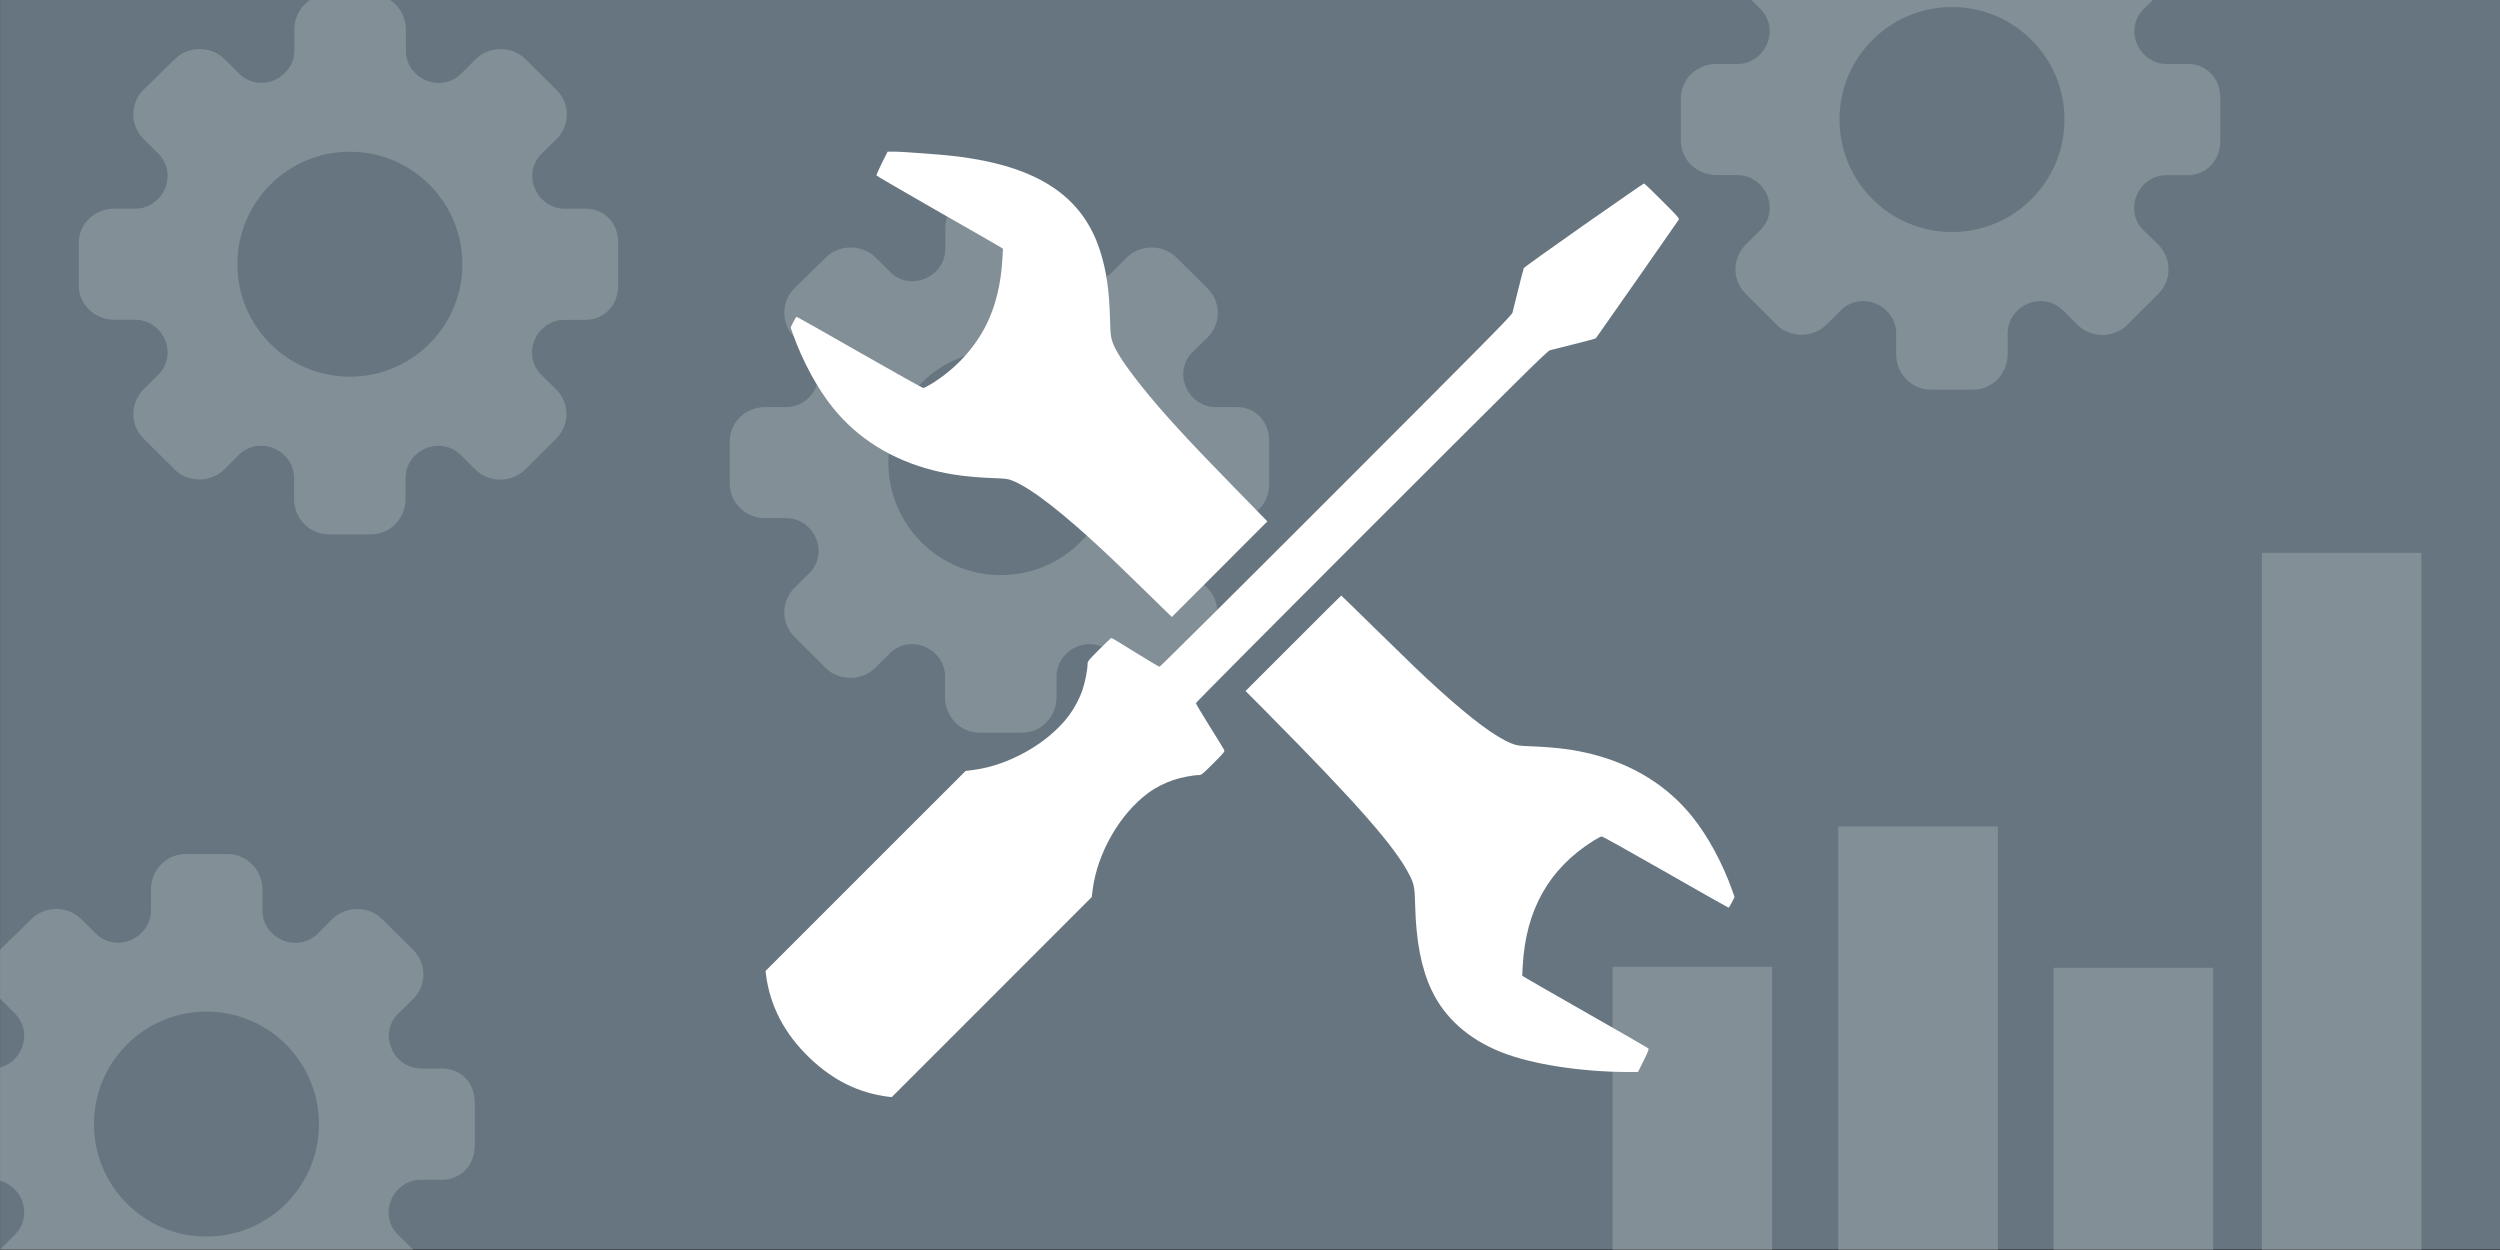 <svg version="1.1" xmlns="http://www.w3.org/2000/svg" xmlns:xlink="http://www.w3.org/1999/xlink" width="600" height="300" viewBox="0,0,600,300"><rect x="0" y="0" width="600" height="300" fill="#333333" stroke="none"/><defs><clipPath id="clip-1"><path d="M0,0h600v300h-600z" fill="none" fill-rule="nonzero" stroke-width="1" stroke-linecap="butt"/></clipPath></defs><g clip-path="url(#clip-1)" data-paper-data="{&quot;isPaintingLayer&quot;:true}" stroke="none" stroke-linejoin="miter" stroke-miterlimit="10" stroke-dasharray="" stroke-dashoffset="0" style="mix-blend-mode: normal"><path d="M0.012,299.85v-300h600v300z" fill="#66757f" fill-rule="nonzero" stroke-width="1" stroke-linecap="butt"/><path d="M304.596,105.894v10.293c0,4.59 -3.274,8.201 -7.863,8.201h-5.13c-4.185,0 -7.694,3.577 -7.694,7.897c0,2.126 0.911,4.117 2.531,5.568l3.307,3.24c3.24,3.24 3.24,8.538 0,11.778l-7.526,7.492c-1.519,1.485 -3.678,2.362 -5.906,2.362c-2.227,0 -4.387,-0.877 -5.906,-2.362l-3.172,-3.172c-1.552,-1.654 -3.577,-2.599 -5.737,-2.599c-4.32,0 -7.931,3.51 -7.931,7.661v5.13c0,4.59 -3.645,8.471 -8.234,8.471h-10.259c-4.623,0 -8.268,-3.915 -8.268,-8.471v-5.13c0,-4.151 -3.611,-7.661 -7.931,-7.661c-2.16,0 -4.185,0.911 -5.602,2.497l-3.273,3.24c-1.519,1.485 -3.678,2.362 -5.906,2.362c-2.227,0 -4.421,-0.844 -5.906,-2.362l-7.526,-7.492c-3.24,-3.206 -3.24,-8.504 0,-11.744l3.172,-3.139c1.687,-1.519 2.632,-3.543 2.632,-5.703c0,-4.286 -3.51,-7.897 -7.694,-7.897h-5.13c-4.623,0 -8.504,-3.645 -8.504,-8.201v-10.259c0,-4.59 3.881,-8.201 8.504,-8.201h5.13c4.185,0 7.694,-3.577 7.694,-7.897c0,-2.16 -0.945,-4.185 -2.632,-5.703l-3.172,-3.172c-3.24,-3.206 -3.24,-8.504 0,-11.744l7.593,-7.424c1.519,-1.485 3.678,-2.362 5.906,-2.362c2.227,0 4.421,0.844 5.906,2.362l3.274,3.24c1.451,1.586 3.442,2.497 5.602,2.497c4.32,0 7.931,-3.51 7.931,-7.661v-5.13c0,-4.59 3.645,-8.471 8.234,-8.471h10.259c4.59,0 8.268,3.915 8.268,8.471v5.163c0,4.151 3.611,7.661 7.931,7.661c2.194,0 4.218,-0.911 5.737,-2.599l3.172,-3.172c1.519,-1.485 3.678,-2.362 5.906,-2.362c2.227,0 4.421,0.877 5.906,2.362l7.526,7.458c3.274,3.24 3.274,8.538 0,11.778l-3.307,3.24c-1.62,1.451 -2.531,3.409 -2.531,5.568c0,4.286 3.51,7.897 7.694,7.897h5.13c4.59,0 7.863,3.611 7.796,8.201zM240.206,84.026c-14.95,0 -26.998,12.115 -26.998,26.998c0,14.883 12.048,26.998 26.998,26.998c14.95,0 26.998,-12.115 26.998,-26.998c0,-14.883 -12.048,-26.998 -26.998,-26.998zM113.943,264.652v10.293c0,4.59 -3.274,8.201 -7.863,8.201h-5.13c-4.185,0 -7.694,3.577 -7.694,7.897c0,2.126 0.911,4.117 2.531,5.568l3.307,3.24c3.24,3.24 3.24,8.538 0,11.778l-7.526,7.492c-1.519,1.485 -3.678,2.362 -5.906,2.362c-2.227,0 -4.387,-0.877 -5.906,-2.362l-3.172,-3.172c-1.552,-1.654 -3.577,-2.599 -5.737,-2.599c-4.32,0 -7.931,3.51 -7.931,7.661v5.13c0,4.59 -3.645,8.471 -8.234,8.471h-10.259c-4.623,0 -8.268,-3.915 -8.268,-8.471v-5.13c0,-4.151 -3.611,-7.661 -7.931,-7.661c-2.16,0 -4.185,0.911 -5.602,2.497l-3.273,3.24c-1.519,1.485 -3.678,2.362 -5.906,2.362c-2.227,0 -4.421,-0.844 -5.906,-2.362l-7.526,-7.492c-3.24,-3.206 -3.24,-8.504 0,-11.744l3.172,-3.139c1.687,-1.519 2.632,-3.543 2.632,-5.703c0,-4.286 -3.51,-7.897 -7.694,-7.897h-5.13c-4.623,0 -8.504,-3.645 -8.504,-8.201v-10.259c0,-4.59 3.881,-8.201 8.504,-8.201h5.13c4.185,0 7.694,-3.577 7.694,-7.897c0,-2.16 -0.945,-4.185 -2.632,-5.703l-3.172,-3.172c-3.24,-3.206 -3.24,-8.504 0,-11.744l7.593,-7.424c1.519,-1.485 3.678,-2.362 5.906,-2.362c2.227,0 4.421,0.844 5.906,2.362l3.274,3.24c1.451,1.586 3.442,2.497 5.602,2.497c4.32,0 7.931,-3.51 7.931,-7.661v-5.13c0,-4.59 3.645,-8.471 8.234,-8.471h10.259c4.59,0 8.268,3.915 8.268,8.471v5.163c0,4.151 3.611,7.661 7.931,7.661c2.194,0 4.218,-0.911 5.737,-2.599l3.172,-3.172c1.519,-1.485 3.678,-2.362 5.906,-2.362c2.227,0 4.421,0.877 5.906,2.362l7.526,7.458c3.274,3.24 3.274,8.538 0,11.778l-3.307,3.24c-1.62,1.451 -2.531,3.409 -2.531,5.568c0,4.286 3.51,7.897 7.694,7.897h5.13c4.59,0 7.863,3.611 7.796,8.201zM49.553,242.783c-14.95,0 -26.998,12.115 -26.998,26.998c0,14.883 12.048,26.998 26.998,26.998c14.95,0 26.998,-12.115 26.998,-26.998c0,-14.883 -12.048,-26.998 -26.998,-26.998z" fill-opacity="0.188" fill="#ffffff" fill-rule="nonzero" stroke-width="0.337" stroke-linecap="butt"/><path d="M441.185,318.301v-119.958h38.301v119.958zM387.007,317.737v-85.718h38.301v85.718zM542.843,318.546v-185.862h38.301v185.862zM492.843,318.704v-86.439h38.301v86.439z" fill-opacity="0.188" fill="#ffffff" fill-rule="nonzero" stroke-width="1.057" stroke-linecap="butt"/><g fill="#ffffff" fill-rule="nonzero" stroke-width="1" stroke-linecap="butt"><path d="M213.028,36.396h1.418c1.418,0 4.054,0.164 10.254,0.654c22.525,1.745 34.743,8.927 39.306,23.107c1.527,4.763 2.218,9.49 2.4,16.508c0.073,3.145 0.164,4.036 0.473,5.054c0.709,2.345 2.909,5.709 7.145,11.035c5.109,6.399 10.963,12.763 23.344,25.416l6.799,6.963l-11.454,11.472l-11.472,11.472l-6.527,-6.363c-3.582,-3.491 -7.363,-7.163 -8.436,-8.163c-10.945,-10.308 -18.58,-16.271 -23.253,-18.18c-1.091,-0.455 -1.491,-0.509 -4.818,-0.636c-5.836,-0.236 -10.072,-0.8 -14.363,-1.891c-9.89,-2.545 -18.035,-7.636 -23.962,-14.999c-3.727,-4.636 -7.29,-11.199 -9.599,-17.726l-0.527,-1.545l0.636,-1.273c0.345,-0.691 0.709,-1.273 0.8,-1.273c0.091,0 6.89,3.836 15.108,8.545c8.218,4.691 15.108,8.545 15.29,8.545c0.2,0 1.073,-0.455 1.963,-1c5.745,-3.545 10.308,-8.472 13.181,-14.217c2.218,-4.436 3.527,-9.872 3.854,-15.89l0.127,-2.291l-0.527,-0.364c-0.291,-0.2 -7.109,-4.109 -15.144,-8.69c-8.036,-4.6 -14.635,-8.436 -14.69,-8.563c-0.036,-0.109 0.545,-1.454 1.291,-2.963z"/><path d="M394.559,44.032c0.109,0 2.073,1.873 4.363,4.181c4.018,4.018 4.163,4.2 3.927,4.581c-0.327,0.527 -19.653,28.18 -19.835,28.38c-0.073,0.091 -2.418,0.727 -5.2,1.418c-2.8,0.709 -5.4,1.364 -5.8,1.454c-0.636,0.164 -5.745,5.218 -42.851,42.306c-23.18,23.162 -42.142,42.251 -42.142,42.397c0,0.164 1.473,2.654 3.291,5.545c1.818,2.909 3.382,5.454 3.491,5.69c0.182,0.382 -0.018,0.636 -2.618,3.236c-2.545,2.545 -2.854,2.8 -3.436,2.8c-1.364,0 -4.309,0.564 -6.145,1.182c-2.127,0.727 -4.309,1.836 -5.963,3.054c-6.872,5.054 -12.272,14.453 -13.399,23.271l-0.218,1.764l-23.998,24.016l-23.998,23.998l-0.727,-0.073c-7.181,-0.891 -13.363,-3.927 -19.035,-9.381c-6.018,-5.763 -9.508,-12.508 -10.454,-20.107l-0.073,-0.727l23.998,-23.998l24.016,-23.998l1.764,-0.218c8.69,-1.109 18.18,-6.509 23.107,-13.181c1.309,-1.782 2.527,-4.091 3.2,-6.127c0.636,-1.909 1.2,-4.836 1.2,-6.2c0,-0.564 0.255,-0.891 2.763,-3.4c1.527,-1.527 2.854,-2.782 2.963,-2.782c0.109,0 2.691,1.545 5.727,3.454c3.036,1.891 5.654,3.454 5.818,3.454c0.145,0 19.235,-18.962 42.397,-42.142c37.088,-37.106 42.142,-42.215 42.306,-42.851c0.091,-0.4 0.727,-2.891 1.382,-5.545c0.654,-2.654 1.254,-4.963 1.327,-5.127c0.073,-0.182 6.545,-4.818 14.399,-10.326c7.854,-5.49 14.362,-9.999 14.453,-9.999z"/><path d="M321.892,142.933c0.036,0 3.691,3.545 8.09,7.872c8.817,8.636 11.235,10.963 15.199,14.562c8.127,7.345 13.835,11.581 17.617,13.072c1.327,0.509 1.6,0.545 5.036,0.691c5.836,0.236 10.09,0.8 14.363,1.891c9.945,2.563 18.035,7.618 23.962,14.999c3.745,4.654 7.29,11.199 9.599,17.726l0.527,1.545l-0.636,1.273c-0.345,0.691 -0.709,1.273 -0.8,1.273c-0.091,0 -6.89,-3.836 -15.108,-8.545c-8.218,-4.691 -15.108,-8.545 -15.308,-8.545c-0.182,0 -1.109,0.473 -2.036,1.054c-10.654,6.709 -16.217,16.562 -16.944,30.052l-0.127,2.291l0.527,0.364c0.291,0.2 7.036,4.072 14.981,8.599c7.945,4.527 14.581,8.345 14.726,8.472c0.236,0.218 0.091,0.6 -1.091,2.982l-1.345,2.727h-2.2c-11.435,-0.018 -23.307,-1.854 -30.616,-4.763c-7.836,-3.109 -13.581,-8.218 -16.726,-14.89c-2.473,-5.236 -3.727,-11.708 -3.945,-20.435c-0.109,-4.254 -0.255,-5.018 -1.345,-7.163c-3.363,-6.709 -12.635,-17.253 -34.27,-39.07l-5.09,-5.127l11.454,-11.454c6.29,-6.309 11.472,-11.454 11.508,-11.454z"/></g><path d="M532.865,23.555v10.293c0,4.59 -3.274,8.201 -7.863,8.201h-5.13c-4.185,0 -7.694,3.577 -7.694,7.897c0,2.126 0.911,4.117 2.531,5.568l3.307,3.24c3.24,3.24 3.24,8.538 0,11.778l-7.526,7.492c-1.519,1.485 -3.678,2.362 -5.906,2.362c-2.227,0 -4.387,-0.877 -5.906,-2.362l-3.172,-3.172c-1.552,-1.654 -3.577,-2.599 -5.737,-2.599c-4.32,0 -7.931,3.51 -7.931,7.661v5.13c0,4.59 -3.645,8.471 -8.234,8.471h-10.259c-4.623,0 -8.268,-3.915 -8.268,-8.471v-5.13c0,-4.151 -3.611,-7.661 -7.931,-7.661c-2.16,0 -4.185,0.911 -5.602,2.497l-3.273,3.24c-1.519,1.485 -3.678,2.362 -5.906,2.362c-2.227,0 -4.421,-0.844 -5.906,-2.362l-7.526,-7.492c-3.24,-3.206 -3.24,-8.504 0,-11.744l3.172,-3.139c1.687,-1.519 2.632,-3.543 2.632,-5.703c0,-4.286 -3.51,-7.897 -7.694,-7.897h-5.13c-4.623,0 -8.504,-3.645 -8.504,-8.201v-10.259c0,-4.59 3.881,-8.201 8.504,-8.201h5.13c4.185,0 7.694,-3.577 7.694,-7.897c0,-2.16 -0.945,-4.185 -2.632,-5.703l-3.172,-3.172c-3.24,-3.206 -3.24,-8.504 0,-11.744l7.593,-7.424c1.519,-1.485 3.678,-2.362 5.906,-2.362c2.227,0 4.421,0.844 5.906,2.362l3.274,3.24c1.451,1.586 3.442,2.497 5.602,2.497c4.32,0 7.931,-3.51 7.931,-7.661v-5.13c0,-4.59 3.645,-8.471 8.234,-8.471h10.259c4.59,0 8.268,3.915 8.268,8.471v5.163c0,4.151 3.611,7.661 7.931,7.661c2.194,0 4.218,-0.911 5.737,-2.599l3.172,-3.172c1.519,-1.485 3.678,-2.362 5.906,-2.362c2.227,0 4.421,0.877 5.906,2.362l7.526,7.458c3.274,3.24 3.274,8.538 0,11.778l-3.307,3.24c-1.62,1.451 -2.531,3.409 -2.531,5.568c0,4.286 3.51,7.897 7.694,7.897h5.13c4.59,0 7.863,3.611 7.796,8.201zM468.475,1.687c-14.95,0 -26.998,12.115 -26.998,26.998c0,14.883 12.048,26.998 26.998,26.998c14.95,0 26.998,-12.115 26.998,-26.998c0,-14.883 -12.048,-26.998 -26.998,-26.998zM148.358,58.278v10.293c0,4.59 -3.274,8.201 -7.863,8.201h-5.13c-4.185,0 -7.694,3.577 -7.694,7.897c0,2.126 0.911,4.117 2.531,5.568l3.307,3.24c3.24,3.24 3.24,8.538 0,11.778l-7.526,7.492c-1.519,1.485 -3.678,2.362 -5.906,2.362c-2.227,0 -4.387,-0.877 -5.906,-2.362l-3.172,-3.172c-1.552,-1.654 -3.577,-2.599 -5.737,-2.599c-4.32,0 -7.931,3.51 -7.931,7.661v5.13c0,4.59 -3.645,8.471 -8.234,8.471h-10.259c-4.623,0 -8.268,-3.915 -8.268,-8.471v-5.13c0,-4.151 -3.611,-7.661 -7.931,-7.661c-2.16,0 -4.185,0.911 -5.602,2.497l-3.273,3.24c-1.519,1.485 -3.678,2.362 -5.906,2.362c-2.227,0 -4.421,-0.844 -5.906,-2.362l-7.526,-7.492c-3.24,-3.206 -3.24,-8.504 0,-11.744l3.172,-3.139c1.687,-1.519 2.632,-3.543 2.632,-5.703c0,-4.286 -3.51,-7.897 -7.694,-7.897h-5.13c-4.623,0 -8.504,-3.645 -8.504,-8.201v-10.259c0,-4.59 3.881,-8.201 8.504,-8.201h5.13c4.185,0 7.694,-3.577 7.694,-7.897c0,-2.16 -0.945,-4.185 -2.632,-5.703l-3.172,-3.172c-3.24,-3.206 -3.24,-8.504 0,-11.744l7.593,-7.424c1.519,-1.485 3.678,-2.362 5.906,-2.362c2.227,0 4.421,0.844 5.906,2.362l3.274,3.24c1.451,1.586 3.442,2.497 5.602,2.497c4.32,0 7.931,-3.51 7.931,-7.661v-5.13c0,-4.59 3.645,-8.471 8.234,-8.471h10.259c4.59,0 8.268,3.915 8.268,8.471v5.163c0,4.151 3.611,7.661 7.931,7.661c2.194,0 4.218,-0.911 5.737,-2.599l3.172,-3.172c1.519,-1.485 3.678,-2.362 5.906,-2.362c2.227,0 4.421,0.877 5.906,2.362l7.526,7.458c3.274,3.24 3.274,8.538 0,11.778l-3.307,3.24c-1.62,1.451 -2.531,3.409 -2.531,5.568c0,4.286 3.51,7.897 7.694,7.897h5.13c4.59,0 7.863,3.611 7.796,8.201zM83.968,36.41c-14.95,0 -26.998,12.115 -26.998,26.998c0,14.883 12.048,26.998 26.998,26.998c14.95,0 26.998,-12.115 26.998,-26.998c0,-14.883 -12.048,-26.998 -26.998,-26.998z" fill-opacity="0.188" fill="#ffffff" fill-rule="nonzero" stroke-width="0.337" stroke-linecap="butt"/><path d="M0,0h600v300h-600z" fill-opacity="0" fill="#000000" fill-rule="evenodd" stroke-width="1" stroke-linecap="square"/></g></svg><!--rotationCenter:300:150-->
